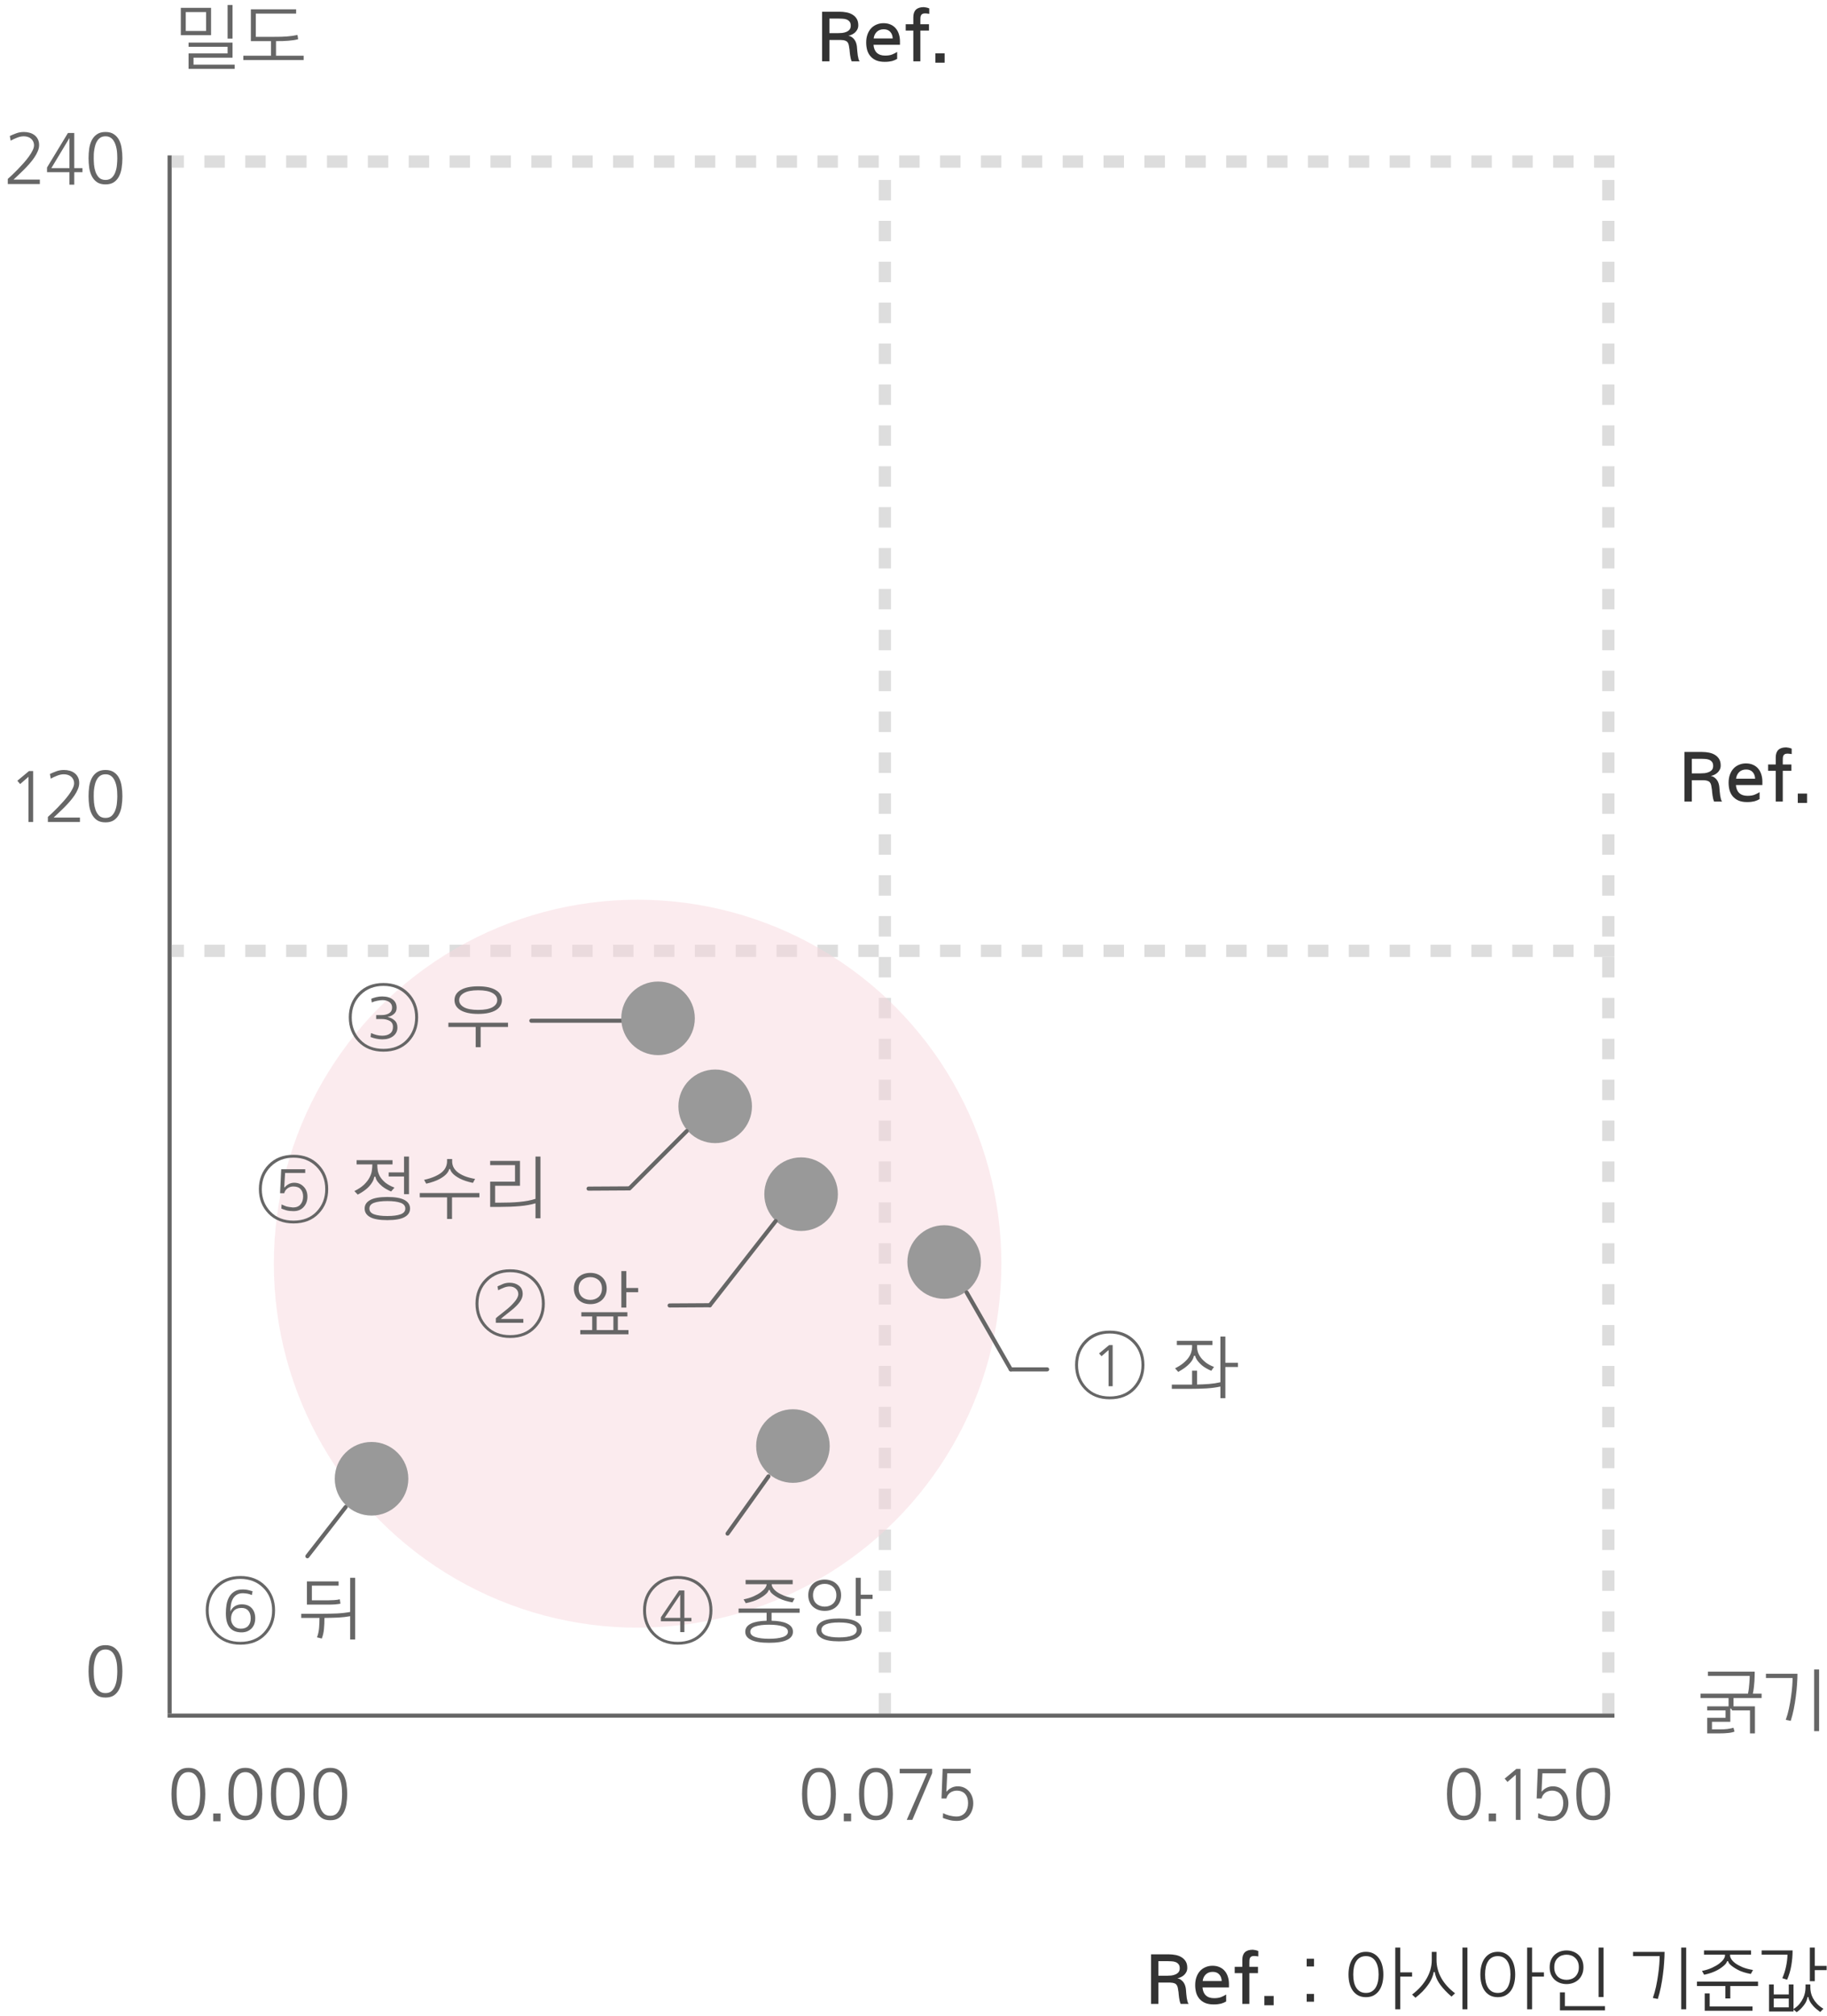 <svg width="447" height="493" viewBox="0 0 447 493" fill="none" xmlns="http://www.w3.org/2000/svg">
    <path d="M46.098 433.328C45.652 433.328 45.272 433.416 44.955 433.592C44.65 433.768 44.387 434.008 44.164 434.312C43.953 434.605 43.783 434.939 43.654 435.314C43.537 435.689 43.443 436.076 43.373 436.475C43.303 436.861 43.256 437.248 43.232 437.635C43.221 438.021 43.215 438.367 43.215 438.672C43.215 439.141 43.238 439.68 43.285 440.289C43.344 440.898 43.467 441.479 43.654 442.029C43.853 442.58 44.141 443.049 44.516 443.436C44.902 443.811 45.43 443.998 46.098 443.998C46.754 443.998 47.275 443.811 47.662 443.436C48.049 443.049 48.336 442.58 48.523 442.029C48.723 441.479 48.846 440.898 48.893 440.289C48.951 439.68 48.98 439.141 48.98 438.672C48.98 438.367 48.969 438.021 48.945 437.635C48.934 437.248 48.893 436.861 48.822 436.475C48.752 436.076 48.652 435.689 48.523 435.314C48.395 434.939 48.225 434.605 48.014 434.312C47.803 434.008 47.539 433.768 47.223 433.592C46.906 433.416 46.531 433.328 46.098 433.328ZM46.098 432.273C46.941 432.273 47.633 432.461 48.172 432.836C48.711 433.199 49.133 433.68 49.438 434.277C49.742 434.875 49.947 435.561 50.053 436.334C50.17 437.096 50.228 437.875 50.228 438.672C50.228 439.469 50.17 440.248 50.053 441.01C49.947 441.771 49.742 442.457 49.438 443.066C49.133 443.676 48.711 444.168 48.172 444.543C47.633 444.906 46.941 445.088 46.098 445.088C45.242 445.088 44.545 444.906 44.006 444.543C43.467 444.168 43.045 443.676 42.74 443.066C42.435 442.457 42.225 441.771 42.107 441.01C42.002 440.248 41.949 439.469 41.949 438.672C41.949 437.875 42.002 437.096 42.107 436.334C42.225 435.561 42.435 434.875 42.74 434.277C43.045 433.68 43.467 433.199 44.006 432.836C44.545 432.461 45.242 432.273 46.098 432.273ZM53.955 445.334H52.162V443.436H53.955V445.334ZM60.037 433.328C59.592 433.328 59.211 433.416 58.895 433.592C58.59 433.768 58.326 434.008 58.103 434.312C57.893 434.605 57.723 434.939 57.594 435.314C57.477 435.689 57.383 436.076 57.312 436.475C57.242 436.861 57.195 437.248 57.172 437.635C57.16 438.021 57.154 438.367 57.154 438.672C57.154 439.141 57.178 439.68 57.225 440.289C57.283 440.898 57.406 441.479 57.594 442.029C57.793 442.58 58.08 443.049 58.455 443.436C58.842 443.811 59.369 443.998 60.037 443.998C60.693 443.998 61.215 443.811 61.602 443.436C61.988 443.049 62.275 442.58 62.463 442.029C62.662 441.479 62.785 440.898 62.832 440.289C62.891 439.68 62.92 439.141 62.92 438.672C62.92 438.367 62.908 438.021 62.885 437.635C62.873 437.248 62.832 436.861 62.762 436.475C62.691 436.076 62.592 435.689 62.463 435.314C62.334 434.939 62.164 434.605 61.953 434.312C61.742 434.008 61.478 433.768 61.162 433.592C60.846 433.416 60.471 433.328 60.037 433.328ZM60.037 432.273C60.881 432.273 61.572 432.461 62.111 432.836C62.65 433.199 63.072 433.68 63.377 434.277C63.682 434.875 63.887 435.561 63.992 436.334C64.109 437.096 64.168 437.875 64.168 438.672C64.168 439.469 64.109 440.248 63.992 441.01C63.887 441.771 63.682 442.457 63.377 443.066C63.072 443.676 62.65 444.168 62.111 444.543C61.572 444.906 60.881 445.088 60.037 445.088C59.182 445.088 58.484 444.906 57.945 444.543C57.406 444.168 56.984 443.676 56.68 443.066C56.375 442.457 56.164 441.771 56.047 441.01C55.941 440.248 55.889 439.469 55.889 438.672C55.889 437.875 55.941 437.096 56.047 436.334C56.164 435.561 56.375 434.875 56.68 434.277C56.984 433.68 57.406 433.199 57.945 432.836C58.484 432.461 59.182 432.273 60.037 432.273ZM70.426 433.328C69.981 433.328 69.6 433.416 69.283 433.592C68.978 433.768 68.715 434.008 68.492 434.312C68.281 434.605 68.111 434.939 67.982 435.314C67.865 435.689 67.772 436.076 67.701 436.475C67.631 436.861 67.584 437.248 67.561 437.635C67.549 438.021 67.543 438.367 67.543 438.672C67.543 439.141 67.566 439.68 67.613 440.289C67.672 440.898 67.795 441.479 67.982 442.029C68.182 442.58 68.469 443.049 68.844 443.436C69.231 443.811 69.758 443.998 70.426 443.998C71.082 443.998 71.603 443.811 71.99 443.436C72.377 443.049 72.664 442.58 72.852 442.029C73.051 441.479 73.174 440.898 73.221 440.289C73.279 439.68 73.309 439.141 73.309 438.672C73.309 438.367 73.297 438.021 73.273 437.635C73.262 437.248 73.221 436.861 73.15 436.475C73.08 436.076 72.981 435.689 72.852 435.314C72.723 434.939 72.553 434.605 72.342 434.312C72.131 434.008 71.867 433.768 71.551 433.592C71.234 433.416 70.859 433.328 70.426 433.328ZM70.426 432.273C71.269 432.273 71.961 432.461 72.5 432.836C73.039 433.199 73.461 433.68 73.766 434.277C74.07 434.875 74.275 435.561 74.381 436.334C74.498 437.096 74.557 437.875 74.557 438.672C74.557 439.469 74.498 440.248 74.381 441.01C74.275 441.771 74.07 442.457 73.766 443.066C73.461 443.676 73.039 444.168 72.5 444.543C71.961 444.906 71.269 445.088 70.426 445.088C69.57 445.088 68.873 444.906 68.334 444.543C67.795 444.168 67.373 443.676 67.068 443.066C66.764 442.457 66.553 441.771 66.436 441.01C66.33 440.248 66.277 439.469 66.277 438.672C66.277 437.875 66.33 437.096 66.436 436.334C66.553 435.561 66.764 434.875 67.068 434.277C67.373 433.68 67.795 433.199 68.334 432.836C68.873 432.461 69.57 432.273 70.426 432.273ZM80.814 433.328C80.369 433.328 79.988 433.416 79.672 433.592C79.367 433.768 79.103 434.008 78.881 434.312C78.67 434.605 78.5 434.939 78.371 435.314C78.254 435.689 78.16 436.076 78.09 436.475C78.019 436.861 77.973 437.248 77.949 437.635C77.938 438.021 77.932 438.367 77.932 438.672C77.932 439.141 77.955 439.68 78.002 440.289C78.061 440.898 78.184 441.479 78.371 442.029C78.57 442.58 78.857 443.049 79.232 443.436C79.619 443.811 80.147 443.998 80.814 443.998C81.471 443.998 81.992 443.811 82.379 443.436C82.766 443.049 83.053 442.58 83.24 442.029C83.439 441.479 83.562 440.898 83.609 440.289C83.668 439.68 83.697 439.141 83.697 438.672C83.697 438.367 83.686 438.021 83.662 437.635C83.65 437.248 83.609 436.861 83.539 436.475C83.469 436.076 83.369 435.689 83.24 435.314C83.111 434.939 82.941 434.605 82.731 434.312C82.519 434.008 82.256 433.768 81.939 433.592C81.623 433.416 81.248 433.328 80.814 433.328ZM80.814 432.273C81.658 432.273 82.35 432.461 82.889 432.836C83.428 433.199 83.85 433.68 84.154 434.277C84.459 434.875 84.664 435.561 84.769 436.334C84.887 437.096 84.945 437.875 84.945 438.672C84.945 439.469 84.887 440.248 84.769 441.01C84.664 441.771 84.459 442.457 84.154 443.066C83.85 443.676 83.428 444.168 82.889 444.543C82.35 444.906 81.658 445.088 80.814 445.088C79.959 445.088 79.262 444.906 78.723 444.543C78.184 444.168 77.762 443.676 77.457 443.066C77.152 442.457 76.941 441.771 76.824 441.01C76.719 440.248 76.666 439.469 76.666 438.672C76.666 437.875 76.719 437.096 76.824 436.334C76.941 435.561 77.152 434.875 77.457 434.277C77.762 433.68 78.184 433.199 78.723 432.836C79.262 432.461 79.959 432.273 80.814 432.273Z" fill="#666666"/>
    <path d="M25.814 403.328C25.369 403.328 24.988 403.416 24.672 403.592C24.367 403.768 24.104 404.008 23.881 404.312C23.67 404.605 23.5 404.939 23.371 405.314C23.254 405.689 23.16 406.076 23.09 406.475C23.02 406.861 22.973 407.248 22.949 407.635C22.938 408.021 22.932 408.367 22.932 408.672C22.932 409.141 22.955 409.68 23.002 410.289C23.061 410.898 23.184 411.479 23.371 412.029C23.57 412.58 23.857 413.049 24.232 413.436C24.619 413.811 25.146 413.998 25.814 413.998C26.471 413.998 26.992 413.811 27.379 413.436C27.766 413.049 28.053 412.58 28.24 412.029C28.439 411.479 28.562 410.898 28.609 410.289C28.668 409.68 28.697 409.141 28.697 408.672C28.697 408.367 28.686 408.021 28.662 407.635C28.65 407.248 28.609 406.861 28.539 406.475C28.469 406.076 28.369 405.689 28.24 405.314C28.111 404.939 27.941 404.605 27.73 404.312C27.52 404.008 27.256 403.768 26.939 403.592C26.623 403.416 26.248 403.328 25.814 403.328ZM25.814 402.273C26.658 402.273 27.35 402.461 27.889 402.836C28.428 403.199 28.85 403.68 29.154 404.277C29.459 404.875 29.664 405.561 29.77 406.334C29.887 407.096 29.945 407.875 29.945 408.672C29.945 409.469 29.887 410.248 29.77 411.01C29.664 411.771 29.459 412.457 29.154 413.066C28.85 413.676 28.428 414.168 27.889 414.543C27.35 414.906 26.658 415.088 25.814 415.088C24.959 415.088 24.262 414.906 23.723 414.543C23.184 414.168 22.762 413.676 22.457 413.066C22.152 412.457 21.941 411.771 21.824 411.01C21.719 410.248 21.666 409.469 21.666 408.672C21.666 407.875 21.719 407.096 21.824 406.334C21.941 405.561 22.152 404.875 22.457 404.277C22.762 403.68 23.184 403.199 23.723 402.836C24.262 402.461 24.959 402.273 25.814 402.273Z" fill="#666666"/>
    <path d="M4.246 190.91L7.094 188.537H8.113V201H6.971V189.943L4.932 191.719L4.246 190.91ZM15.654 188.273C16.158 188.273 16.633 188.338 17.078 188.467C17.535 188.596 17.934 188.795 18.273 189.064C18.613 189.322 18.883 189.656 19.082 190.066C19.281 190.465 19.381 190.934 19.381 191.473C19.381 191.965 19.27 192.469 19.047 192.984C18.836 193.5 18.549 194.021 18.186 194.549C17.834 195.064 17.43 195.58 16.973 196.096C16.527 196.6 16.07 197.086 15.602 197.555C15.145 198.012 14.693 198.445 14.248 198.855C13.815 199.254 13.44 199.605 13.123 199.91H19.557V201H11.717V199.752C11.986 199.506 12.332 199.189 12.754 198.803C13.176 198.404 13.621 197.965 14.09 197.484C14.57 196.992 15.051 196.477 15.531 195.938C16.012 195.398 16.445 194.865 16.832 194.338C17.219 193.811 17.529 193.307 17.764 192.826C18.01 192.346 18.133 191.918 18.133 191.543C18.133 191.18 18.062 190.863 17.922 190.594C17.793 190.312 17.611 190.078 17.377 189.891C17.154 189.703 16.891 189.562 16.586 189.469C16.281 189.375 15.959 189.328 15.619 189.328C15.104 189.328 14.565 189.439 14.002 189.662C13.44 189.873 12.912 190.119 12.42 190.4L12.209 189.258C12.666 189.035 13.182 188.818 13.756 188.607C14.342 188.385 14.975 188.273 15.654 188.273ZM25.814 189.328C25.369 189.328 24.988 189.416 24.672 189.592C24.367 189.768 24.104 190.008 23.881 190.312C23.67 190.605 23.5 190.939 23.371 191.314C23.254 191.689 23.16 192.076 23.09 192.475C23.02 192.861 22.973 193.248 22.949 193.635C22.938 194.021 22.932 194.367 22.932 194.672C22.932 195.141 22.955 195.68 23.002 196.289C23.061 196.898 23.184 197.479 23.371 198.029C23.57 198.58 23.857 199.049 24.232 199.436C24.619 199.811 25.146 199.998 25.814 199.998C26.471 199.998 26.992 199.811 27.379 199.436C27.766 199.049 28.053 198.58 28.24 198.029C28.439 197.479 28.562 196.898 28.609 196.289C28.668 195.68 28.697 195.141 28.697 194.672C28.697 194.367 28.686 194.021 28.662 193.635C28.65 193.248 28.609 192.861 28.539 192.475C28.469 192.076 28.369 191.689 28.24 191.314C28.111 190.939 27.941 190.605 27.73 190.312C27.52 190.008 27.256 189.768 26.939 189.592C26.623 189.416 26.248 189.328 25.814 189.328ZM25.814 188.273C26.658 188.273 27.35 188.461 27.889 188.836C28.428 189.199 28.85 189.68 29.154 190.277C29.459 190.875 29.664 191.561 29.77 192.334C29.887 193.096 29.945 193.875 29.945 194.672C29.945 195.469 29.887 196.248 29.77 197.01C29.664 197.771 29.459 198.457 29.154 199.066C28.85 199.676 28.428 200.168 27.889 200.543C27.35 200.906 26.658 201.088 25.814 201.088C24.959 201.088 24.262 200.906 23.723 200.543C23.184 200.168 22.762 199.676 22.457 199.066C22.152 198.457 21.941 197.771 21.824 197.01C21.719 196.248 21.666 195.469 21.666 194.672C21.666 193.875 21.719 193.096 21.824 192.334C21.941 191.561 22.152 190.875 22.457 190.277C22.762 189.68 23.184 189.199 23.723 188.836C24.262 188.461 24.959 188.273 25.814 188.273Z" fill="#666666"/>
    <path d="M5.846 32.273C6.35 32.273 6.824 32.338 7.27 32.467C7.727 32.596 8.125 32.795 8.465 33.065C8.805 33.322 9.074 33.656 9.273 34.066C9.473 34.465 9.572 34.934 9.572 35.473C9.572 35.965 9.461 36.469 9.238 36.984C9.027 37.5 8.74 38.022 8.377 38.549C8.025 39.065 7.621 39.58 7.164 40.096C6.719 40.6 6.262 41.086 5.793 41.555C5.336 42.012 4.885 42.445 4.439 42.855C4.006 43.254 3.631 43.605 3.314 43.91H9.748V45H1.908V43.752C2.178 43.506 2.523 43.19 2.945 42.803C3.367 42.404 3.812 41.965 4.281 41.484C4.762 40.992 5.242 40.477 5.723 39.938C6.203 39.398 6.637 38.865 7.023 38.338C7.41 37.81 7.721 37.307 7.955 36.826C8.201 36.346 8.324 35.918 8.324 35.543C8.324 35.18 8.254 34.863 8.113 34.594C7.984 34.312 7.803 34.078 7.568 33.891C7.346 33.703 7.082 33.562 6.777 33.469C6.473 33.375 6.15 33.328 5.811 33.328C5.295 33.328 4.756 33.44 4.193 33.662C3.631 33.873 3.104 34.119 2.611 34.4L2.4 33.258C2.857 33.035 3.373 32.818 3.947 32.607C4.533 32.385 5.166 32.273 5.846 32.273ZM16.99 45.158V42.1H11.506V40.957L16.621 32.52H18.168V41.115H20.172V42.1H18.168V45.158H16.99ZM16.99 41.115V33.75L12.56 41.115H16.99ZM25.814 33.328C25.369 33.328 24.988 33.416 24.672 33.592C24.367 33.768 24.104 34.008 23.881 34.312C23.67 34.605 23.5 34.94 23.371 35.315C23.254 35.69 23.16 36.076 23.09 36.475C23.02 36.861 22.973 37.248 22.949 37.635C22.938 38.022 22.932 38.367 22.932 38.672C22.932 39.141 22.955 39.68 23.002 40.289C23.061 40.898 23.184 41.478 23.371 42.029C23.57 42.58 23.857 43.049 24.232 43.435C24.619 43.81 25.146 43.998 25.814 43.998C26.471 43.998 26.992 43.81 27.379 43.435C27.766 43.049 28.053 42.58 28.24 42.029C28.439 41.478 28.562 40.898 28.609 40.289C28.668 39.68 28.697 39.141 28.697 38.672C28.697 38.367 28.686 38.022 28.662 37.635C28.65 37.248 28.609 36.861 28.539 36.475C28.469 36.076 28.369 35.69 28.24 35.315C28.111 34.94 27.941 34.605 27.73 34.312C27.52 34.008 27.256 33.768 26.939 33.592C26.623 33.416 26.248 33.328 25.814 33.328ZM25.814 32.273C26.658 32.273 27.35 32.461 27.889 32.836C28.428 33.199 28.85 33.68 29.154 34.277C29.459 34.875 29.664 35.56 29.77 36.334C29.887 37.096 29.945 37.875 29.945 38.672C29.945 39.469 29.887 40.248 29.77 41.01C29.664 41.772 29.459 42.457 29.154 43.066C28.85 43.676 28.428 44.168 27.889 44.543C27.35 44.906 26.658 45.088 25.814 45.088C24.959 45.088 24.262 44.906 23.723 44.543C23.184 44.168 22.762 43.676 22.457 43.066C22.152 42.457 21.941 41.772 21.824 41.01C21.719 40.248 21.666 39.469 21.666 38.672C21.666 37.875 21.719 37.096 21.824 36.334C21.941 35.56 22.152 34.875 22.457 34.277C22.762 33.68 23.184 33.199 23.723 32.836C24.262 32.461 24.959 32.273 25.814 32.273Z" fill="#666666"/>
    <path d="M46.137 16.846V13.066H55.682V11.449H46.137V10.412H56.895V14.104H47.35V15.809H57.422V16.846H46.137ZM44.238 8.602V1.922H51.639V8.602H44.238ZM50.426 2.959H45.451V7.564H50.426V2.959ZM55.682 9.445V1.219H56.895V9.445H55.682ZM72.943 9.586C72.603 9.68 72.246 9.756 71.871 9.814C71.496 9.873 71.086 9.92 70.641 9.955C70.207 9.99 69.732 10.02 69.217 10.043C68.713 10.055 68.15 10.06 67.529 10.06V13.629H74.297V14.684H59.531V13.629H66.299V10.06H61.377V2.273H72.451V3.328H62.59V9.006H67.143C67.74 9.006 68.285 9 68.777 8.988C69.281 8.977 69.75 8.953 70.184 8.918C70.629 8.883 71.062 8.836 71.484 8.777C71.906 8.719 72.34 8.643 72.785 8.549L72.943 9.586Z" fill="#666666"/>
    <path d="M200.381 433.328C199.936 433.328 199.555 433.416 199.238 433.592C198.934 433.768 198.67 434.008 198.447 434.312C198.236 434.605 198.066 434.939 197.938 435.314C197.82 435.689 197.727 436.076 197.656 436.475C197.586 436.861 197.539 437.248 197.516 437.635C197.504 438.021 197.498 438.367 197.498 438.672C197.498 439.141 197.521 439.68 197.568 440.289C197.627 440.898 197.75 441.479 197.938 442.029C198.137 442.58 198.424 443.049 198.799 443.436C199.186 443.811 199.713 443.998 200.381 443.998C201.037 443.998 201.559 443.811 201.945 443.436C202.332 443.049 202.619 442.58 202.807 442.029C203.006 441.479 203.129 440.898 203.176 440.289C203.234 439.68 203.264 439.141 203.264 438.672C203.264 438.367 203.252 438.021 203.229 437.635C203.217 437.248 203.176 436.861 203.105 436.475C203.035 436.076 202.936 435.689 202.807 435.314C202.678 434.939 202.508 434.605 202.297 434.312C202.086 434.008 201.822 433.768 201.506 433.592C201.189 433.416 200.814 433.328 200.381 433.328ZM200.381 432.273C201.225 432.273 201.916 432.461 202.455 432.836C202.994 433.199 203.416 433.68 203.721 434.277C204.025 434.875 204.23 435.561 204.336 436.334C204.453 437.096 204.512 437.875 204.512 438.672C204.512 439.469 204.453 440.248 204.336 441.01C204.23 441.771 204.025 442.457 203.721 443.066C203.416 443.676 202.994 444.168 202.455 444.543C201.916 444.906 201.225 445.088 200.381 445.088C199.525 445.088 198.828 444.906 198.289 444.543C197.75 444.168 197.328 443.676 197.023 443.066C196.719 442.457 196.508 441.771 196.391 441.01C196.285 440.248 196.232 439.469 196.232 438.672C196.232 437.875 196.285 437.096 196.391 436.334C196.508 435.561 196.719 434.875 197.023 434.277C197.328 433.68 197.75 433.199 198.289 432.836C198.828 432.461 199.525 432.273 200.381 432.273ZM208.238 445.334H206.445V443.436H208.238V445.334ZM214.32 433.328C213.875 433.328 213.494 433.416 213.178 433.592C212.873 433.768 212.609 434.008 212.387 434.312C212.176 434.605 212.006 434.939 211.877 435.314C211.76 435.689 211.666 436.076 211.596 436.475C211.525 436.861 211.479 437.248 211.455 437.635C211.443 438.021 211.438 438.367 211.438 438.672C211.438 439.141 211.461 439.68 211.508 440.289C211.566 440.898 211.689 441.479 211.877 442.029C212.076 442.58 212.363 443.049 212.738 443.436C213.125 443.811 213.652 443.998 214.32 443.998C214.977 443.998 215.498 443.811 215.885 443.436C216.271 443.049 216.559 442.58 216.746 442.029C216.945 441.479 217.068 440.898 217.115 440.289C217.174 439.68 217.203 439.141 217.203 438.672C217.203 438.367 217.191 438.021 217.168 437.635C217.156 437.248 217.115 436.861 217.045 436.475C216.975 436.076 216.875 435.689 216.746 435.314C216.617 434.939 216.447 434.605 216.236 434.312C216.025 434.008 215.762 433.768 215.445 433.592C215.129 433.416 214.754 433.328 214.32 433.328ZM214.32 432.273C215.164 432.273 215.855 432.461 216.395 432.836C216.934 433.199 217.355 433.68 217.66 434.277C217.965 434.875 218.17 435.561 218.275 436.334C218.393 437.096 218.451 437.875 218.451 438.672C218.451 439.469 218.393 440.248 218.275 441.01C218.17 441.771 217.965 442.457 217.66 443.066C217.355 443.676 216.934 444.168 216.395 444.543C215.855 444.906 215.164 445.088 214.32 445.088C213.465 445.088 212.768 444.906 212.229 444.543C211.689 444.168 211.268 443.676 210.963 443.066C210.658 442.457 210.447 441.771 210.33 441.01C210.225 440.248 210.172 439.469 210.172 438.672C210.172 437.875 210.225 437.096 210.33 436.334C210.447 435.561 210.658 434.875 210.963 434.277C211.268 433.68 211.689 433.199 212.229 432.836C212.768 432.461 213.465 432.273 214.32 432.273ZM228.066 432.52V433.574L223.215 445H221.844L226.836 433.609H220.121V432.52H228.066ZM234.008 444.174C234.488 444.174 234.904 444.086 235.256 443.91C235.619 443.734 235.918 443.5 236.152 443.207C236.387 442.902 236.562 442.551 236.68 442.152C236.797 441.754 236.855 441.332 236.855 440.887C236.855 440.441 236.797 440.031 236.68 439.656C236.562 439.281 236.387 438.959 236.152 438.689C235.93 438.42 235.643 438.215 235.291 438.074C234.951 437.922 234.547 437.846 234.078 437.846C233.773 437.846 233.48 437.893 233.199 437.986C232.93 438.068 232.684 438.191 232.461 438.355C232.238 438.52 232.045 438.725 231.881 438.971C231.729 439.205 231.617 439.469 231.547 439.762H230.352L230.633 432.52H237.488V433.609H231.758L231.547 438.057L231.582 438.092C231.934 437.682 232.338 437.365 232.795 437.143C233.252 436.908 233.762 436.791 234.324 436.791C234.91 436.791 235.438 436.902 235.906 437.125C236.375 437.348 236.773 437.652 237.102 438.039C237.43 438.414 237.682 438.854 237.857 439.357C238.033 439.85 238.121 440.377 238.121 440.939C238.121 441.537 238.027 442.1 237.84 442.627C237.652 443.143 237.389 443.6 237.049 443.998C236.709 444.385 236.287 444.689 235.783 444.912C235.291 445.135 234.74 445.246 234.131 445.246C233.381 445.246 232.725 445.164 232.162 445C231.6 444.848 231.107 444.689 230.686 444.525L230.738 443.348C230.938 443.453 231.166 443.559 231.424 443.664C231.693 443.758 231.969 443.846 232.25 443.928C232.543 443.998 232.842 444.057 233.146 444.104C233.451 444.15 233.738 444.174 234.008 444.174Z" fill="#666666"/>
    <path d="M358.174 433.328C357.729 433.328 357.348 433.416 357.031 433.592C356.727 433.768 356.463 434.008 356.24 434.312C356.029 434.605 355.859 434.939 355.73 435.314C355.613 435.689 355.52 436.076 355.449 436.475C355.379 436.861 355.332 437.248 355.309 437.635C355.297 438.021 355.291 438.367 355.291 438.672C355.291 439.141 355.314 439.68 355.361 440.289C355.42 440.898 355.543 441.479 355.73 442.029C355.93 442.58 356.217 443.049 356.592 443.436C356.979 443.811 357.506 443.998 358.174 443.998C358.83 443.998 359.352 443.811 359.738 443.436C360.125 443.049 360.412 442.58 360.6 442.029C360.799 441.479 360.922 440.898 360.969 440.289C361.027 439.68 361.057 439.141 361.057 438.672C361.057 438.367 361.045 438.021 361.021 437.635C361.01 437.248 360.969 436.861 360.898 436.475C360.828 436.076 360.729 435.689 360.6 435.314C360.471 434.939 360.301 434.605 360.09 434.312C359.879 434.008 359.615 433.768 359.299 433.592C358.982 433.416 358.607 433.328 358.174 433.328ZM358.174 432.273C359.018 432.273 359.709 432.461 360.248 432.836C360.787 433.199 361.209 433.68 361.514 434.277C361.818 434.875 362.023 435.561 362.129 436.334C362.246 437.096 362.305 437.875 362.305 438.672C362.305 439.469 362.246 440.248 362.129 441.01C362.023 441.771 361.818 442.457 361.514 443.066C361.209 443.676 360.787 444.168 360.248 444.543C359.709 444.906 359.018 445.088 358.174 445.088C357.318 445.088 356.621 444.906 356.082 444.543C355.543 444.168 355.121 443.676 354.816 443.066C354.512 442.457 354.301 441.771 354.184 441.01C354.078 440.248 354.025 439.469 354.025 438.672C354.025 437.875 354.078 437.096 354.184 436.334C354.301 435.561 354.512 434.875 354.816 434.277C355.121 433.68 355.543 433.199 356.082 432.836C356.621 432.461 357.318 432.273 358.174 432.273ZM366.031 445.334H364.238V443.436H366.031V445.334ZM368.141 434.91L370.988 432.537H372.008V445H370.865V433.943L368.826 435.719L368.141 434.91ZM379.619 444.174C380.1 444.174 380.516 444.086 380.867 443.91C381.23 443.734 381.529 443.5 381.764 443.207C381.998 442.902 382.174 442.551 382.291 442.152C382.408 441.754 382.467 441.332 382.467 440.887C382.467 440.441 382.408 440.031 382.291 439.656C382.174 439.281 381.998 438.959 381.764 438.689C381.541 438.42 381.254 438.215 380.902 438.074C380.562 437.922 380.158 437.846 379.689 437.846C379.385 437.846 379.092 437.893 378.811 437.986C378.541 438.068 378.295 438.191 378.072 438.355C377.85 438.52 377.656 438.725 377.492 438.971C377.34 439.205 377.229 439.469 377.158 439.762H375.963L376.244 432.52H383.1V433.609H377.369L377.158 438.057L377.193 438.092C377.545 437.682 377.949 437.365 378.406 437.143C378.863 436.908 379.373 436.791 379.936 436.791C380.521 436.791 381.049 436.902 381.518 437.125C381.986 437.348 382.385 437.652 382.713 438.039C383.041 438.414 383.293 438.854 383.469 439.357C383.645 439.85 383.732 440.377 383.732 440.939C383.732 441.537 383.639 442.1 383.451 442.627C383.264 443.143 383 443.6 382.66 443.998C382.32 444.385 381.898 444.689 381.395 444.912C380.902 445.135 380.352 445.246 379.742 445.246C378.992 445.246 378.336 445.164 377.773 445C377.211 444.848 376.719 444.689 376.297 444.525L376.35 443.348C376.549 443.453 376.777 443.559 377.035 443.664C377.305 443.758 377.58 443.846 377.861 443.928C378.154 443.998 378.453 444.057 378.758 444.104C379.062 444.15 379.35 444.174 379.619 444.174ZM389.814 433.328C389.369 433.328 388.988 433.416 388.672 433.592C388.367 433.768 388.104 434.008 387.881 434.312C387.67 434.605 387.5 434.939 387.371 435.314C387.254 435.689 387.16 436.076 387.09 436.475C387.02 436.861 386.973 437.248 386.949 437.635C386.938 438.021 386.932 438.367 386.932 438.672C386.932 439.141 386.955 439.68 387.002 440.289C387.061 440.898 387.184 441.479 387.371 442.029C387.57 442.58 387.857 443.049 388.232 443.436C388.619 443.811 389.146 443.998 389.814 443.998C390.471 443.998 390.992 443.811 391.379 443.436C391.766 443.049 392.053 442.58 392.24 442.029C392.439 441.479 392.562 440.898 392.609 440.289C392.668 439.68 392.697 439.141 392.697 438.672C392.697 438.367 392.686 438.021 392.662 437.635C392.65 437.248 392.609 436.861 392.539 436.475C392.469 436.076 392.369 435.689 392.24 435.314C392.111 434.939 391.941 434.605 391.73 434.312C391.52 434.008 391.256 433.768 390.939 433.592C390.623 433.416 390.248 433.328 389.814 433.328ZM389.814 432.273C390.658 432.273 391.35 432.461 391.889 432.836C392.428 433.199 392.85 433.68 393.154 434.277C393.459 434.875 393.664 435.561 393.77 436.334C393.887 437.096 393.945 437.875 393.945 438.672C393.945 439.469 393.887 440.248 393.77 441.01C393.664 441.771 393.459 442.457 393.154 443.066C392.85 443.676 392.428 444.168 391.889 444.543C391.35 444.906 390.658 445.088 389.814 445.088C388.959 445.088 388.262 444.906 387.723 444.543C387.184 444.168 386.762 443.676 386.457 443.066C386.152 442.457 385.941 441.771 385.824 441.01C385.719 440.248 385.666 439.469 385.666 438.672C385.666 437.875 385.719 437.096 385.824 436.334C385.941 435.561 386.152 434.875 386.457 434.277C386.762 433.68 387.184 433.199 387.723 432.836C388.262 432.461 388.959 432.273 389.814 432.273Z" fill="#666666"/>
    <path d="M428.156 423.846V418.221H423.797L423.533 417.781H423.34V421.016H418.857V422.861H420.914C421.172 422.861 421.447 422.855 421.74 422.844C422.033 422.832 422.32 422.808 422.602 422.773C422.895 422.738 423.17 422.691 423.428 422.633C423.686 422.586 423.914 422.527 424.113 422.457L424.377 423.406C424.154 423.5 423.896 423.576 423.604 423.635C423.322 423.693 423.023 423.734 422.707 423.758C422.402 423.793 422.092 423.816 421.775 423.828C421.471 423.84 421.184 423.846 420.914 423.846H417.697V420.031H422.18V418.221H417.697V417.236H422.918V415.215H416.062V414.142H427.664C427.758 413.709 427.828 413.275 427.875 412.842C427.934 412.396 427.975 411.98 427.998 411.594C428.033 411.207 428.057 410.861 428.068 410.557C428.08 410.24 428.086 409.982 428.086 409.783H417.873V408.746H429.316C429.316 409.051 429.311 409.408 429.299 409.818C429.299 410.228 429.281 410.668 429.246 411.137C429.211 411.605 429.164 412.098 429.105 412.613C429.047 413.129 428.965 413.639 428.859 414.142H431.004V415.215H424.131V417.236H429.369V423.846H428.156ZM443.854 423.301V408.219H445.066V423.301H443.854ZM436.91 420.541C437.215 419.685 437.473 418.771 437.684 417.799C437.895 416.814 438.064 415.853 438.193 414.916C438.334 413.967 438.434 413.088 438.492 412.279C438.551 411.471 438.58 410.814 438.58 410.31H432.059V409.273H439.775C439.775 410.023 439.74 410.885 439.67 411.857C439.611 412.818 439.512 413.814 439.371 414.846C439.242 415.877 439.072 416.908 438.861 417.939C438.65 418.971 438.404 419.92 438.123 420.787L436.91 420.541Z" fill="#666666"/>
    <path d="M413.926 189.109H415.965C416.316 189.109 416.68 189.092 417.055 189.057C417.43 189.01 417.77 188.922 418.074 188.793C418.391 188.664 418.648 188.482 418.848 188.248C419.047 188.002 419.146 187.68 419.146 187.281C419.146 186.848 419.047 186.514 418.848 186.279C418.648 186.033 418.396 185.857 418.092 185.752C417.799 185.646 417.477 185.588 417.125 185.576C416.785 185.553 416.469 185.541 416.176 185.541H413.926V189.109ZM418.619 189.76C418.959 189.818 419.252 189.947 419.498 190.146C419.756 190.334 419.967 190.557 420.131 190.814C420.295 191.06 420.418 191.33 420.5 191.623C420.582 191.904 420.635 192.168 420.658 192.414C420.682 192.754 420.711 193.117 420.746 193.504C420.781 193.879 420.822 194.236 420.869 194.576C420.928 194.916 420.992 195.215 421.062 195.473C421.145 195.73 421.238 195.906 421.344 196H419.375C419.27 195.754 419.188 195.502 419.129 195.244C419.07 194.974 419.023 194.711 418.988 194.453C418.953 194.195 418.924 193.955 418.9 193.732C418.889 193.498 418.871 193.293 418.848 193.117C418.789 192.695 418.73 192.338 418.672 192.045C418.613 191.752 418.514 191.517 418.373 191.342C418.232 191.154 418.039 191.019 417.793 190.937C417.547 190.844 417.213 190.791 416.791 190.779H413.926V196H412.133V183.871H416.439C417.014 183.871 417.57 183.924 418.109 184.029C418.66 184.135 419.146 184.316 419.568 184.574C420.002 184.832 420.348 185.172 420.605 185.594C420.863 186.016 420.992 186.543 420.992 187.176C420.992 187.551 420.916 187.891 420.764 188.195C420.611 188.488 420.418 188.74 420.184 188.951C419.949 189.162 419.691 189.332 419.41 189.461C419.141 189.59 418.877 189.678 418.619 189.724V189.76ZM430.502 193.697V195.402C430.303 195.508 430.104 195.607 429.904 195.701C429.705 195.783 429.488 195.859 429.254 195.93C429.02 195.988 428.756 196.035 428.463 196.07C428.17 196.105 427.83 196.123 427.443 196.123C426.646 196.123 425.961 196.006 425.387 195.771C424.824 195.525 424.355 195.191 423.98 194.769C423.617 194.348 423.348 193.849 423.172 193.275C423.008 192.689 422.926 192.062 422.926 191.394C422.926 190.656 423.031 190 423.242 189.426C423.453 188.84 423.746 188.342 424.121 187.932C424.508 187.521 424.959 187.211 425.475 187C425.99 186.777 426.553 186.666 427.162 186.666C427.83 186.666 428.416 186.783 428.92 187.017C429.424 187.24 429.84 187.551 430.168 187.949C430.508 188.348 430.76 188.816 430.924 189.355C431.1 189.894 431.188 190.474 431.188 191.096V191.957H424.719C424.777 192.801 425.047 193.451 425.527 193.908C426.008 194.365 426.682 194.594 427.549 194.594C428.264 194.594 428.85 194.5 429.307 194.312C429.764 194.125 430.162 193.92 430.502 193.697ZM424.754 190.41H429.412C429.389 189.742 429.189 189.203 428.814 188.793C428.439 188.371 427.906 188.16 427.215 188.16C426.5 188.16 425.926 188.377 425.492 188.81C425.07 189.244 424.824 189.777 424.754 190.41ZM438.359 183.062V184.381C438.195 184.346 438.014 184.322 437.814 184.31C437.615 184.287 437.463 184.275 437.357 184.275C437.076 184.275 436.854 184.316 436.689 184.398C436.537 184.48 436.42 184.598 436.338 184.75C436.268 184.902 436.221 185.084 436.197 185.295C436.186 185.506 436.18 185.74 436.18 185.998V186.93H438.289V188.476H436.18V196H434.457V188.476H432.594V186.93H434.457V185.207C434.457 183.566 435.312 182.746 437.023 182.746C437.141 182.746 437.34 182.775 437.621 182.834C437.902 182.892 438.148 182.969 438.359 183.062ZM442.121 196.334H439.854V194.049H442.121V196.334Z" fill="#333333"/>
    <path d="M283.418 483.109H285.457C285.809 483.109 286.172 483.092 286.547 483.057C286.922 483.01 287.262 482.922 287.566 482.793C287.883 482.664 288.141 482.482 288.34 482.248C288.539 482.002 288.639 481.68 288.639 481.281C288.639 480.848 288.539 480.514 288.34 480.279C288.141 480.033 287.889 479.857 287.584 479.752C287.291 479.646 286.969 479.588 286.617 479.576C286.277 479.553 285.961 479.541 285.668 479.541H283.418V483.109ZM288.111 483.76C288.451 483.818 288.744 483.947 288.99 484.146C289.248 484.334 289.459 484.557 289.623 484.814C289.787 485.06 289.91 485.33 289.992 485.623C290.074 485.904 290.127 486.168 290.15 486.414C290.174 486.754 290.203 487.117 290.238 487.504C290.273 487.879 290.314 488.236 290.361 488.576C290.42 488.916 290.484 489.215 290.555 489.473C290.637 489.73 290.73 489.906 290.836 490H288.867C288.762 489.754 288.68 489.502 288.621 489.244C288.562 488.974 288.516 488.711 288.48 488.453C288.445 488.195 288.416 487.955 288.393 487.732C288.381 487.498 288.363 487.293 288.34 487.117C288.281 486.695 288.223 486.338 288.164 486.045C288.105 485.752 288.006 485.517 287.865 485.342C287.725 485.154 287.531 485.019 287.285 484.937C287.039 484.844 286.705 484.791 286.283 484.779H283.418V490H281.625V477.871H285.932C286.506 477.871 287.062 477.924 287.602 478.029C288.152 478.135 288.639 478.316 289.061 478.574C289.494 478.832 289.84 479.172 290.098 479.594C290.355 480.016 290.484 480.543 290.484 481.176C290.484 481.551 290.408 481.891 290.256 482.195C290.104 482.488 289.91 482.74 289.676 482.951C289.441 483.162 289.184 483.332 288.902 483.461C288.633 483.59 288.369 483.678 288.111 483.724V483.76ZM299.994 487.697V489.402C299.795 489.508 299.596 489.607 299.396 489.701C299.197 489.783 298.98 489.859 298.746 489.93C298.512 489.988 298.248 490.035 297.955 490.07C297.662 490.105 297.322 490.123 296.936 490.123C296.139 490.123 295.453 490.006 294.879 489.771C294.316 489.525 293.848 489.191 293.473 488.769C293.109 488.348 292.84 487.849 292.664 487.275C292.5 486.689 292.418 486.062 292.418 485.394C292.418 484.656 292.523 484 292.734 483.426C292.945 482.84 293.238 482.342 293.613 481.932C294 481.521 294.451 481.211 294.967 481C295.482 480.777 296.045 480.666 296.654 480.666C297.322 480.666 297.908 480.783 298.412 481.017C298.916 481.24 299.332 481.551 299.66 481.949C300 482.348 300.252 482.816 300.416 483.355C300.592 483.894 300.68 484.474 300.68 485.096V485.957H294.211C294.27 486.801 294.539 487.451 295.02 487.908C295.5 488.365 296.174 488.594 297.041 488.594C297.756 488.594 298.342 488.5 298.799 488.312C299.256 488.125 299.654 487.92 299.994 487.697ZM294.246 484.41H298.904C298.881 483.742 298.682 483.203 298.307 482.793C297.932 482.371 297.398 482.16 296.707 482.16C295.992 482.16 295.418 482.377 294.984 482.81C294.562 483.244 294.316 483.777 294.246 484.41ZM307.852 477.062V478.381C307.688 478.346 307.506 478.322 307.307 478.31C307.107 478.287 306.955 478.275 306.85 478.275C306.568 478.275 306.346 478.316 306.182 478.398C306.029 478.48 305.912 478.598 305.83 478.75C305.76 478.902 305.713 479.084 305.689 479.295C305.678 479.506 305.672 479.74 305.672 479.998V480.93H307.781V482.476H305.672V490H303.949V482.476H302.086V480.93H303.949V479.207C303.949 477.566 304.805 476.746 306.516 476.746C306.633 476.746 306.832 476.775 307.113 476.834C307.395 476.892 307.641 476.969 307.852 477.062ZM311.613 490.334H309.346V488.049H311.613V490.334ZM321.492 489.455H319.699V487.557H321.492V489.455ZM321.492 480.842H319.699V478.943H321.492V480.842ZM331.09 482.81C331.09 483.49 331.148 484.105 331.266 484.656C331.395 485.207 331.588 485.682 331.846 486.08C332.104 486.467 332.426 486.771 332.812 486.994C333.211 487.205 333.674 487.31 334.201 487.31C334.717 487.31 335.168 487.205 335.555 486.994C335.941 486.771 336.264 486.467 336.521 486.08C336.779 485.682 336.973 485.207 337.102 484.656C337.23 484.105 337.295 483.49 337.295 482.81C337.295 482.131 337.23 481.516 337.102 480.965C336.973 480.402 336.779 479.928 336.521 479.541C336.264 479.142 335.941 478.838 335.555 478.627C335.168 478.416 334.717 478.31 334.201 478.31C333.674 478.31 333.211 478.416 332.812 478.627C332.426 478.838 332.104 479.142 331.846 479.541C331.588 479.928 331.395 480.402 331.266 480.965C331.148 481.516 331.09 482.131 331.09 482.81ZM329.93 482.81C329.93 481.978 330.023 481.223 330.211 480.543C330.398 479.863 330.674 479.283 331.037 478.803C331.4 478.31 331.846 477.93 332.373 477.66C332.9 477.391 333.51 477.256 334.201 477.256C334.881 477.256 335.484 477.391 336.012 477.66C336.539 477.93 336.984 478.31 337.348 478.803C337.711 479.283 337.986 479.863 338.174 480.543C338.361 481.223 338.455 481.978 338.455 482.81C338.455 483.642 338.361 484.398 338.174 485.078C337.986 485.758 337.711 486.344 337.348 486.836C336.984 487.316 336.539 487.691 336.012 487.961C335.484 488.219 334.881 488.348 334.201 488.348C333.51 488.348 332.9 488.219 332.373 487.961C331.846 487.691 331.4 487.316 331.037 486.836C330.674 486.344 330.398 485.758 330.211 485.078C330.023 484.398 329.93 483.642 329.93 482.81ZM341.373 491.301V476.219H342.586V482.283H345.486V483.32H342.586V491.301H341.373ZM350.777 482.195C350.766 482.312 350.73 482.482 350.672 482.705C350.613 482.916 350.549 483.121 350.479 483.32C350.385 483.601 350.238 483.93 350.039 484.305C349.852 484.68 349.588 485.09 349.248 485.535C348.92 485.98 348.516 486.455 348.035 486.959C347.555 487.451 346.98 487.961 346.312 488.488L345.486 487.715C347.068 486.508 348.264 485.183 349.072 483.742C349.893 482.301 350.303 480.801 350.303 479.242V477.273H351.463V479.242C351.463 480.777 351.85 482.248 352.623 483.654C353.408 485.049 354.533 486.297 355.998 487.398L355.137 488.207C354.551 487.703 354.041 487.223 353.607 486.766C353.174 486.297 352.799 485.857 352.482 485.447C352.178 485.037 351.932 484.656 351.744 484.305C351.557 483.953 351.416 483.637 351.322 483.355C351.24 483.133 351.176 482.916 351.129 482.705C351.082 482.482 351.047 482.312 351.023 482.195H350.777ZM357.809 491.301V476.219H359.021V491.301H357.809ZM363.346 482.81C363.346 483.49 363.404 484.105 363.521 484.656C363.65 485.207 363.844 485.682 364.102 486.08C364.359 486.467 364.682 486.771 365.068 486.994C365.467 487.205 365.93 487.31 366.457 487.31C366.973 487.31 367.424 487.205 367.811 486.994C368.197 486.771 368.52 486.467 368.777 486.08C369.035 485.682 369.229 485.207 369.357 484.656C369.486 484.105 369.551 483.49 369.551 482.81C369.551 482.131 369.486 481.516 369.357 480.965C369.229 480.402 369.035 479.928 368.777 479.541C368.52 479.142 368.197 478.838 367.811 478.627C367.424 478.416 366.973 478.31 366.457 478.31C365.93 478.31 365.467 478.416 365.068 478.627C364.682 478.838 364.359 479.142 364.102 479.541C363.844 479.928 363.65 480.402 363.521 480.965C363.404 481.516 363.346 482.131 363.346 482.81ZM362.186 482.81C362.186 481.978 362.279 481.223 362.467 480.543C362.654 479.863 362.93 479.283 363.293 478.803C363.656 478.31 364.102 477.93 364.629 477.66C365.156 477.391 365.766 477.256 366.457 477.256C367.137 477.256 367.74 477.391 368.268 477.66C368.795 477.93 369.24 478.31 369.604 478.803C369.967 479.283 370.242 479.863 370.43 480.543C370.617 481.223 370.711 481.978 370.711 482.81C370.711 483.642 370.617 484.398 370.43 485.078C370.242 485.758 369.967 486.344 369.604 486.836C369.24 487.316 368.795 487.691 368.268 487.961C367.74 488.219 367.137 488.348 366.457 488.348C365.766 488.348 365.156 488.219 364.629 487.961C364.102 487.691 363.656 487.316 363.293 486.836C362.93 486.344 362.654 485.758 362.467 485.078C362.279 484.398 362.186 483.642 362.186 482.81ZM373.629 491.301V476.219H374.842V482.283H377.742V483.32H374.842V491.301H373.629ZM382.875 487.17V490.545H392.684V491.582H381.662V487.17H382.875ZM391.119 488.312V476.219H392.332V488.312H391.119ZM380.273 481.035C380.273 481.574 380.355 482.037 380.52 482.424C380.695 482.81 380.924 483.133 381.205 483.391C381.486 483.637 381.809 483.818 382.172 483.935C382.535 484.053 382.904 484.111 383.279 484.111C383.654 484.111 384.018 484.053 384.369 483.935C384.732 483.818 385.055 483.637 385.336 483.391C385.617 483.133 385.846 482.81 386.021 482.424C386.197 482.037 386.285 481.574 386.285 481.035C386.285 480.496 386.197 480.033 386.021 479.646C385.846 479.26 385.617 478.943 385.336 478.697C385.055 478.439 384.732 478.252 384.369 478.135C384.018 478.017 383.654 477.959 383.279 477.959C382.904 477.959 382.535 478.017 382.172 478.135C381.809 478.252 381.486 478.439 381.205 478.697C380.924 478.943 380.695 479.26 380.52 479.646C380.355 480.033 380.273 480.496 380.273 481.035ZM379.148 481.035C379.148 480.355 379.26 479.758 379.482 479.242C379.717 478.726 380.021 478.299 380.396 477.959C380.783 477.619 381.223 477.361 381.715 477.185C382.219 477.01 382.74 476.922 383.279 476.922C383.818 476.922 384.334 477.01 384.826 477.185C385.33 477.361 385.77 477.619 386.145 477.959C386.531 478.299 386.836 478.726 387.059 479.242C387.293 479.758 387.41 480.355 387.41 481.035C387.41 481.715 387.293 482.312 387.059 482.828C386.836 483.344 386.531 483.771 386.145 484.111C385.77 484.451 385.33 484.709 384.826 484.885C384.334 485.06 383.818 485.148 383.279 485.148C382.74 485.148 382.219 485.06 381.715 484.885C381.223 484.709 380.783 484.451 380.396 484.111C380.021 483.771 379.717 483.344 379.482 482.828C379.26 482.312 379.148 481.715 379.148 481.035ZM411.334 491.301V476.219H412.547V491.301H411.334ZM404.391 488.541C404.695 487.685 404.953 486.771 405.164 485.799C405.375 484.814 405.545 483.853 405.674 482.916C405.814 481.967 405.914 481.088 405.973 480.279C406.031 479.471 406.061 478.814 406.061 478.31H399.539V477.273H407.256C407.256 478.023 407.221 478.885 407.15 479.857C407.092 480.818 406.992 481.814 406.852 482.846C406.723 483.877 406.553 484.908 406.342 485.939C406.131 486.971 405.885 487.92 405.604 488.787L404.391 488.541ZM422.566 479.558C422.52 479.687 422.455 479.822 422.373 479.963C422.291 480.103 422.174 480.25 422.021 480.402C421.811 480.613 421.547 480.836 421.23 481.07C420.926 481.305 420.562 481.533 420.141 481.756C419.73 481.978 419.262 482.183 418.734 482.371C418.207 482.558 417.609 482.723 416.941 482.863L416.414 481.932C417.352 481.744 418.172 481.486 418.875 481.158C419.578 480.83 420.164 480.49 420.633 480.139C421.102 479.775 421.453 479.424 421.688 479.084C421.922 478.732 422.039 478.433 422.039 478.187V477.959H416.906V476.922H428.42V477.959H423.287V478.187C423.287 478.433 423.393 478.726 423.604 479.066C423.814 479.394 424.143 479.728 424.588 480.068C425.045 480.396 425.625 480.713 426.328 481.017C427.043 481.31 427.898 481.539 428.895 481.703L428.367 482.67C427.078 482.435 426.023 482.101 425.203 481.668C424.395 481.234 423.773 480.812 423.34 480.402C423.188 480.262 423.064 480.121 422.971 479.98C422.889 479.828 422.83 479.687 422.795 479.558H422.566ZM422.127 488.664V485.623H415.184V484.551H430.125V485.623H423.34V488.664H422.127ZM418.295 487.433V490.633H428.771V491.67H417.082V487.433H418.295ZM432.814 491.846V485.236H433.975V487.68H437.648V485.236H438.809V491.248C439.406 490.873 439.893 490.457 440.268 490C440.643 489.531 440.941 489.062 441.164 488.594C441.387 488.113 441.539 487.65 441.621 487.205C441.703 486.76 441.744 486.361 441.744 486.01V485.236H442.922V486.01C442.922 486.385 442.969 486.795 443.062 487.24C443.156 487.674 443.32 488.119 443.555 488.576C443.801 489.033 444.129 489.484 444.539 489.93C444.949 490.375 445.477 490.791 446.121 491.178L445.348 491.969C444.68 491.5 444.135 491.043 443.713 490.598C443.303 490.152 442.992 489.724 442.781 489.314C442.711 489.185 442.641 489.027 442.57 488.84C442.512 488.641 442.477 488.476 442.465 488.348H442.219C442.207 488.465 442.178 488.617 442.131 488.805C442.084 488.98 442.031 489.133 441.973 489.262C441.809 489.672 441.516 490.129 441.094 490.633C440.684 491.148 440.18 491.611 439.582 492.021L438.809 491.371V491.846H432.814ZM436.066 483.707C436.477 482.769 436.781 481.814 436.98 480.842C437.191 479.869 437.309 478.908 437.332 477.959H431.004V476.922H438.58C438.58 478.176 438.475 479.412 438.264 480.631C438.053 481.849 437.713 482.998 437.244 484.076L436.066 483.707ZM442.799 484.445V476.219H444.012V480.701H446.912V481.738H444.012V484.445H442.799ZM437.648 488.682H433.975V490.844H437.648V488.682Z" fill="#333333"/>
    <path d="M202.926 8.109H204.965C205.316 8.109 205.68 8.092 206.055 8.057C206.43 8.01 206.77 7.922 207.074 7.793C207.391 7.664 207.648 7.482 207.848 7.248C208.047 7.002 208.146 6.68 208.146 6.281C208.146 5.848 208.047 5.514 207.848 5.279C207.648 5.033 207.396 4.857 207.092 4.752C206.799 4.646 206.477 4.588 206.125 4.576C205.785 4.553 205.469 4.541 205.176 4.541H202.926V8.109ZM207.619 8.76C207.959 8.818 208.252 8.947 208.498 9.146C208.756 9.334 208.967 9.557 209.131 9.814C209.295 10.06 209.418 10.33 209.5 10.623C209.582 10.904 209.635 11.168 209.658 11.414C209.682 11.754 209.711 12.117 209.746 12.504C209.781 12.879 209.822 13.236 209.869 13.576C209.928 13.916 209.992 14.215 210.062 14.473C210.145 14.73 210.238 14.906 210.344 15H208.375C208.27 14.754 208.188 14.502 208.129 14.244C208.07 13.975 208.023 13.711 207.988 13.453C207.953 13.195 207.924 12.955 207.9 12.732C207.889 12.498 207.871 12.293 207.848 12.117C207.789 11.695 207.73 11.338 207.672 11.045C207.613 10.752 207.514 10.518 207.373 10.342C207.232 10.154 207.039 10.019 206.793 9.937C206.547 9.844 206.213 9.791 205.791 9.779H202.926V15H201.133V2.871H205.439C206.014 2.871 206.57 2.924 207.109 3.029C207.66 3.135 208.146 3.316 208.568 3.574C209.002 3.832 209.348 4.172 209.605 4.594C209.863 5.016 209.992 5.543 209.992 6.176C209.992 6.551 209.916 6.891 209.764 7.195C209.611 7.488 209.418 7.74 209.184 7.951C208.949 8.162 208.691 8.332 208.41 8.461C208.141 8.59 207.877 8.678 207.619 8.724V8.76ZM219.502 12.697V14.402C219.303 14.508 219.104 14.607 218.904 14.701C218.705 14.783 218.488 14.859 218.254 14.93C218.02 14.988 217.756 15.035 217.463 15.07C217.17 15.105 216.83 15.123 216.443 15.123C215.646 15.123 214.961 15.006 214.387 14.771C213.824 14.525 213.355 14.191 212.98 13.769C212.617 13.348 212.348 12.85 212.172 12.275C212.008 11.689 211.926 11.062 211.926 10.394C211.926 9.656 212.031 9 212.242 8.426C212.453 7.84 212.746 7.342 213.121 6.932C213.508 6.521 213.959 6.211 214.475 6C214.99 5.777 215.553 5.666 216.162 5.666C216.83 5.666 217.416 5.783 217.92 6.017C218.424 6.24 218.84 6.551 219.168 6.949C219.508 7.348 219.76 7.816 219.924 8.355C220.1 8.894 220.188 9.474 220.188 10.096V10.957H213.719C213.777 11.801 214.047 12.451 214.527 12.908C215.008 13.365 215.682 13.594 216.549 13.594C217.264 13.594 217.85 13.5 218.307 13.312C218.764 13.125 219.162 12.92 219.502 12.697ZM213.754 9.41H218.412C218.389 8.742 218.189 8.203 217.814 7.793C217.439 7.371 216.906 7.16 216.215 7.16C215.5 7.16 214.926 7.377 214.492 7.81C214.07 8.244 213.824 8.777 213.754 9.41ZM227.359 2.062V3.381C227.195 3.346 227.014 3.322 226.814 3.31C226.615 3.287 226.463 3.275 226.357 3.275C226.076 3.275 225.854 3.316 225.689 3.398C225.537 3.48 225.42 3.598 225.338 3.75C225.268 3.902 225.221 4.084 225.197 4.295C225.186 4.506 225.18 4.74 225.18 4.998V5.93H227.289V7.476H225.18V15H223.457V7.476H221.594V5.93H223.457V4.207C223.457 2.566 224.312 1.746 226.023 1.746C226.141 1.746 226.34 1.775 226.621 1.834C226.902 1.892 227.148 1.969 227.359 2.062ZM231.121 15.334H228.854V13.049H231.121V15.334Z" fill="#333333"/>
    <line x1="41.5" y1="38" x2="41.5" y2="419" stroke="#666666"/>
    <line x1="395" y1="39.5" x2="42" y2="39.5" stroke="#DDDDDD" stroke-width="3" stroke-dasharray="5 5"/>
    <line x1="395" y1="232.5" x2="42" y2="232.5" stroke="#DDDDDD" stroke-width="3" stroke-dasharray="5 5"/>
    <line x1="216.5" y1="419" x2="216.5" y2="43" stroke="#DDDDDD" stroke-width="3" stroke-dasharray="5 5"/>
    <line x1="393.5" y1="419" x2="393.5" y2="43" stroke="#DDDDDD" stroke-width="3" stroke-dasharray="5 5"/>
    <line x1="41" y1="419.5" x2="395" y2="419.5" stroke="#666666"/>
    <circle cx="156" cy="309" r="89" fill="#F9D9DF" fill-opacity="0.5"/>
    <path d="M85.674 400.888V395.192C84.783 395.356 83.811 395.468 82.756 395.526C81.701 395.573 80.576 395.602 79.381 395.614C79.381 396.61 79.34 397.53 79.258 398.374C79.176 399.206 79 399.968 78.731 400.659L77.553 400.36C77.822 399.681 77.992 398.931 78.062 398.11C78.133 397.29 78.168 396.458 78.168 395.614H73.703V394.595H78.959C80.131 394.595 81.291 394.571 82.439 394.524C83.588 394.466 84.666 394.343 85.674 394.155V385.806H86.887V400.888H85.674ZM83.301 392.134C82.938 392.204 82.492 392.263 81.965 392.309C81.438 392.345 80.893 392.362 80.33 392.362H75.092V386.684H82.844V387.722H76.305V391.307H80.348C80.816 391.307 81.303 391.29 81.807 391.255C82.322 391.22 82.768 391.155 83.143 391.061L83.301 392.134Z" fill="#666666"/>
    <path d="M59.477 389.567C58.832 389.567 58.305 389.702 57.895 389.972C57.496 390.229 57.18 390.575 56.945 391.009C56.723 391.431 56.57 391.911 56.488 392.45C56.406 392.977 56.365 393.505 56.365 394.032H56.383C56.617 393.47 56.975 393.042 57.455 392.749C57.947 392.444 58.51 392.292 59.143 392.292C60.209 392.292 61.023 392.602 61.586 393.224C62.16 393.845 62.447 394.671 62.447 395.702C62.447 396.768 62.131 397.612 61.498 398.233C60.865 398.843 60.062 399.147 59.09 399.147C57.836 399.147 56.881 398.766 56.225 398.005C55.58 397.243 55.258 396.065 55.258 394.472C55.258 393.78 55.31 393.089 55.416 392.397C55.533 391.706 55.744 391.085 56.049 390.534C56.353 389.972 56.775 389.52 57.315 389.181C57.853 388.829 58.557 388.653 59.424 388.653C59.928 388.653 60.373 388.706 60.76 388.811C61.158 388.905 61.504 388.999 61.797 389.093L61.621 390.024C61.188 389.849 60.871 389.743 60.672 389.708C60.484 389.661 60.086 389.614 59.477 389.567ZM59.125 393.171C58.258 393.171 57.607 393.417 57.174 393.909C56.74 394.39 56.523 395.034 56.523 395.843C56.523 396.475 56.74 397.038 57.174 397.53C57.607 398.011 58.188 398.251 58.914 398.251C59.699 398.251 60.297 398.028 60.707 397.583C61.129 397.126 61.34 396.511 61.34 395.737C61.34 394.929 61.147 394.302 60.76 393.856C60.373 393.399 59.828 393.171 59.125 393.171ZM58.809 385.366C61.352 385.366 63.402 386.169 64.961 387.774C66.519 389.38 67.299 391.372 67.299 393.751C67.299 396.153 66.531 398.151 64.996 399.745C63.473 401.35 61.41 402.153 58.809 402.153C56.266 402.153 54.215 401.35 52.656 399.745C51.109 398.151 50.336 396.153 50.336 393.751C50.336 391.372 51.115 389.38 52.674 387.774C54.232 386.169 56.277 385.366 58.809 385.366ZM58.809 386.069C56.57 386.069 54.719 386.796 53.254 388.249C51.789 389.702 51.057 391.548 51.057 393.786C51.057 395.942 51.76 397.765 53.166 399.253C54.572 400.729 56.453 401.468 58.809 401.468C61.176 401.468 63.062 400.724 64.469 399.235C65.875 397.735 66.578 395.919 66.578 393.786C66.578 391.524 65.84 389.673 64.363 388.231C62.898 386.79 61.047 386.069 58.809 386.069Z" fill="#666666"/>
    <path d="M75.207 380.529L84.584 368.484" stroke="#666666" stroke-linecap="round"/>
    <circle cx="90.902" cy="361.587" r="9" fill="#999999"/>
    <circle cx="174.977" cy="270.519" r="9" fill="#999999"/>
    <path d="M71.668 295.251C72.488 295.251 73.109 294.999 73.531 294.495C73.953 293.992 74.164 293.353 74.164 292.579C74.164 291.806 73.959 291.203 73.549 290.769C73.15 290.335 72.553 290.119 71.756 290.119C71.228 290.119 70.76 290.271 70.35 290.576C69.939 290.869 69.67 291.267 69.541 291.771H68.522L68.803 285.9H74.674V286.814H69.752L69.541 290.312L69.611 290.365C69.916 290.013 70.268 289.732 70.666 289.521C71.064 289.31 71.498 289.204 71.967 289.204C72.904 289.204 73.678 289.521 74.287 290.154C74.908 290.775 75.219 291.595 75.219 292.615C75.219 293.611 74.914 294.449 74.305 295.128C73.695 295.808 72.863 296.148 71.809 296.148C71.152 296.148 70.578 296.083 70.086 295.954C69.594 295.814 69.178 295.667 68.838 295.515L68.891 294.513C69.488 294.783 69.91 294.953 70.156 295.023C70.414 295.093 70.918 295.169 71.668 295.251ZM71.809 282.367C74.352 282.367 76.402 283.169 77.961 284.775C79.519 286.38 80.299 288.372 80.299 290.751C80.299 293.154 79.531 295.152 77.996 296.745C76.473 298.351 74.41 299.154 71.809 299.154C69.266 299.154 67.215 298.351 65.656 296.745C64.109 295.152 63.336 293.154 63.336 290.751C63.336 288.372 64.115 286.38 65.674 284.775C67.232 283.169 69.277 282.367 71.809 282.367ZM71.809 283.07C69.57 283.07 67.719 283.796 66.254 285.249C64.789 286.703 64.057 288.548 64.057 290.786C64.057 292.943 64.76 294.765 66.166 296.253C67.572 297.73 69.453 298.468 71.809 298.468C74.176 298.468 76.062 297.724 77.469 296.236C78.875 294.736 79.578 292.919 79.578 290.786C79.578 288.525 78.84 286.673 77.363 285.232C75.898 283.79 74.047 283.07 71.809 283.07Z" fill="#666666"/>
    <path d="M89.217 295.515C89.217 294.624 89.662 293.933 90.553 293.441C91.443 292.937 92.85 292.685 94.772 292.685C96.682 292.685 98.082 292.931 98.973 293.423C99.875 293.915 100.326 294.613 100.326 295.515C100.326 296.417 99.875 297.115 98.973 297.607C98.082 298.099 96.682 298.345 94.772 298.345C92.85 298.345 91.443 298.099 90.553 297.607C89.662 297.115 89.217 296.417 89.217 295.515ZM90.377 295.515C90.377 296.171 90.758 296.64 91.519 296.921C92.293 297.203 93.377 297.343 94.772 297.343C96.154 297.343 97.232 297.203 98.006 296.921C98.779 296.64 99.166 296.171 99.166 295.515C99.166 294.859 98.779 294.39 98.006 294.109C97.232 293.828 96.154 293.687 94.772 293.687C93.377 293.687 92.293 293.828 91.519 294.109C90.758 294.39 90.377 294.859 90.377 295.515ZM95.686 291.349C94.725 290.915 93.998 290.494 93.506 290.083C93.014 289.661 92.65 289.292 92.416 288.976C92.217 288.706 92.082 288.478 92.012 288.29C91.941 288.091 91.894 287.91 91.871 287.745H91.572C91.549 287.91 91.502 288.103 91.432 288.326C91.361 288.548 91.256 288.777 91.115 289.011C90.975 289.257 90.805 289.503 90.606 289.749C90.418 289.995 90.184 290.247 89.902 290.505C89.633 290.751 89.305 291.009 88.918 291.279C88.531 291.548 88.068 291.824 87.529 292.105L86.703 291.244C87.711 290.74 88.508 290.206 89.094 289.644C89.68 289.07 90.119 288.495 90.412 287.921C90.717 287.347 90.904 286.796 90.975 286.269C91.057 285.73 91.098 285.244 91.098 284.81V284.722H87.248V283.685H96.037V284.722H92.311V284.81C92.311 285.232 92.346 285.689 92.416 286.181C92.498 286.673 92.68 287.171 92.961 287.675C93.254 288.167 93.676 288.654 94.227 289.134C94.789 289.603 95.551 290.025 96.512 290.4L95.686 291.349ZM98.85 291.999V287.675H95.088V286.673H98.85V282.806H100.062V291.999H98.85ZM109.379 298.064V292.773H102.699V291.718H117.289V292.773H110.592V298.064H109.379ZM109.906 285.865C109.883 285.994 109.824 286.152 109.73 286.339C109.637 286.515 109.525 286.685 109.396 286.849C109.021 287.341 108.406 287.822 107.551 288.29C106.707 288.747 105.617 289.128 104.281 289.433L103.754 288.501C104.832 288.255 105.729 287.968 106.443 287.64C107.17 287.312 107.75 286.954 108.184 286.568C108.617 286.169 108.922 285.753 109.098 285.32C109.285 284.874 109.379 284.423 109.379 283.966V283.404H110.627V283.966C110.627 284.435 110.721 284.886 110.908 285.32C111.107 285.753 111.424 286.158 111.857 286.533C112.303 286.908 112.883 287.247 113.598 287.552C114.312 287.845 115.191 288.085 116.234 288.273L115.707 289.24C114.43 288.97 113.363 288.619 112.508 288.185C111.664 287.74 111.055 287.294 110.68 286.849C110.539 286.685 110.416 286.515 110.311 286.339C110.217 286.152 110.158 285.994 110.135 285.865H109.906ZM131.018 297.888V294.232C129.928 294.56 128.656 294.788 127.203 294.917C125.762 295.046 124.18 295.111 122.457 295.111H119.926V288.941H126.008V284.898H119.926V283.861H127.221V289.943H121.139V294.074H122.475C123.248 294.074 124.016 294.062 124.777 294.038C125.551 294.015 126.301 293.968 127.027 293.898C127.754 293.828 128.451 293.734 129.119 293.617C129.799 293.488 130.432 293.329 131.018 293.142V282.806H132.23V297.888H131.018Z" fill="#666666"/>
    <path d="M144 290.646L153.839 290.587" stroke="#666666" stroke-linecap="round"/>
    <path d="M154.004 290.588L168.004 276.588" stroke="#666666" stroke-linecap="round"/>
    <circle cx="194" cy="353.587" r="9" fill="#999999"/>
    <path d="M166.424 399.078V396.441H161.695V395.457L166.143 388.9H167.443V395.598H169.166V396.441H167.443V399.078H166.424ZM166.424 395.598V389.937L162.609 395.598H166.424ZM165.809 385.367C168.352 385.367 170.402 386.17 171.961 387.775C173.52 389.381 174.299 391.373 174.299 393.752C174.299 396.154 173.531 398.152 171.996 399.746C170.473 401.351 168.41 402.154 165.809 402.154C163.266 402.154 161.215 401.351 159.656 399.746C158.109 398.152 157.336 396.154 157.336 393.752C157.336 391.373 158.115 389.381 159.674 387.775C161.232 386.17 163.277 385.367 165.809 385.367ZM165.809 386.07C163.57 386.07 161.719 386.797 160.254 388.25C158.789 389.703 158.057 391.549 158.057 393.787C158.057 395.943 158.76 397.766 160.166 399.254C161.572 400.73 163.453 401.469 165.809 401.469C168.176 401.469 170.062 400.724 171.469 399.236C172.875 397.736 173.578 395.92 173.578 393.787C173.578 391.525 172.84 389.674 171.363 388.232C169.898 386.791 168.047 386.07 165.809 386.07Z" fill="#666666"/>
    <path d="M182.338 398.99C182.338 398.111 182.818 397.443 183.779 396.986C184.635 396.576 185.895 396.347 187.559 396.3V394.349H180.703V393.312H195.645V394.349H188.771V396.3C190.424 396.335 191.684 396.564 192.551 396.986C193.523 397.443 194.01 398.111 194.01 398.99C194.01 399.869 193.523 400.536 192.551 400.994C191.578 401.462 190.119 401.697 188.174 401.697C186.205 401.697 184.74 401.462 183.779 400.994C182.818 400.536 182.338 399.869 182.338 398.99ZM188.086 388.794C188.039 388.923 187.975 389.058 187.893 389.199C187.811 389.339 187.693 389.486 187.541 389.638C187.107 390.072 186.48 390.511 185.66 390.956C184.852 391.39 183.785 391.742 182.461 392.011L181.934 391.079C182.871 390.892 183.691 390.64 184.395 390.324C185.098 390.007 185.684 389.673 186.152 389.322C186.621 388.97 186.973 388.63 187.207 388.302C187.441 387.962 187.559 387.669 187.559 387.423V387.37H182.426V386.333H193.939V387.37H188.807V387.423C188.807 387.669 188.912 387.956 189.123 388.285C189.334 388.613 189.662 388.941 190.107 389.269C190.564 389.585 191.145 389.89 191.848 390.183C192.562 390.464 193.418 390.687 194.414 390.851L193.887 391.818C192.586 391.583 191.531 391.267 190.723 390.869C189.926 390.458 189.305 390.048 188.859 389.638C188.707 389.497 188.584 389.357 188.49 389.216C188.408 389.064 188.35 388.923 188.314 388.794H188.086ZM183.568 398.99C183.568 399.576 183.979 400.009 184.799 400.29C185.631 400.572 186.756 400.712 188.174 400.712C189.58 400.712 190.699 400.572 191.531 400.29C192.363 400.009 192.779 399.576 192.779 398.99C192.779 398.404 192.363 397.97 191.531 397.689C190.699 397.408 189.58 397.267 188.174 397.267C186.756 397.267 185.631 397.408 184.799 397.689C183.979 397.97 183.568 398.404 183.568 398.99ZM209.373 395.087V385.806H210.586V389.937H213.486V390.974H210.586V395.087H209.373ZM198.914 390.06C198.914 390.494 198.984 390.886 199.125 391.238C199.266 391.578 199.465 391.87 199.723 392.117C199.98 392.351 200.285 392.533 200.637 392.661C200.988 392.79 201.369 392.855 201.779 392.855C202.189 392.855 202.564 392.79 202.904 392.661C203.256 392.533 203.561 392.351 203.818 392.117C204.076 391.87 204.275 391.578 204.416 391.238C204.557 390.886 204.627 390.494 204.627 390.06C204.627 389.626 204.557 389.24 204.416 388.9C204.275 388.548 204.076 388.255 203.818 388.021C203.561 387.786 203.256 387.605 202.904 387.476C202.564 387.347 202.189 387.283 201.779 387.283C201.369 387.283 200.988 387.347 200.637 387.476C200.285 387.605 199.98 387.786 199.723 388.021C199.465 388.255 199.266 388.548 199.125 388.9C198.984 389.24 198.914 389.626 198.914 390.06ZM197.754 390.06C197.754 389.474 197.854 388.947 198.053 388.478C198.252 388.009 198.527 387.611 198.879 387.283C199.242 386.943 199.67 386.685 200.162 386.509C200.654 386.333 201.193 386.245 201.779 386.245C202.354 386.245 202.887 386.333 203.379 386.509C203.871 386.685 204.293 386.943 204.645 387.283C205.008 387.611 205.289 388.009 205.488 388.478C205.688 388.947 205.787 389.474 205.787 390.06C205.787 390.646 205.688 391.173 205.488 391.642C205.289 392.111 205.008 392.515 204.645 392.855C204.293 393.183 203.871 393.441 203.379 393.628C202.887 393.804 202.354 393.892 201.779 393.892C201.193 393.892 200.654 393.804 200.162 393.628C199.67 393.441 199.242 393.183 198.879 392.855C198.527 392.515 198.252 392.111 198.053 391.642C197.854 391.173 197.754 390.646 197.754 390.06ZM199.74 398.55C199.74 397.695 200.186 397.015 201.076 396.511C201.967 396.007 203.373 395.755 205.295 395.755C207.193 395.755 208.594 396.007 209.496 396.511C210.398 397.015 210.85 397.695 210.85 398.55C210.85 399.406 210.398 400.085 209.496 400.589C208.594 401.093 207.193 401.345 205.295 401.345C203.373 401.345 201.967 401.093 201.076 400.589C200.186 400.085 199.74 399.406 199.74 398.55ZM200.971 398.55C200.971 399.16 201.34 399.617 202.078 399.921C202.828 400.226 203.9 400.378 205.295 400.378C206.678 400.378 207.744 400.226 208.494 399.921C209.244 399.617 209.619 399.16 209.619 398.55C209.619 397.941 209.244 397.484 208.494 397.179C207.744 396.874 206.678 396.722 205.295 396.722C203.9 396.722 202.828 396.874 202.078 397.179C201.34 397.484 200.971 397.941 200.971 398.55Z" fill="#666666"/>
    <path d="M178.004 375L188.007 361" stroke="#666666" stroke-linecap="round"/>
    <path d="M93.51 253.251C94.33 253.251 94.975 253.069 95.443 252.706C95.912 252.343 96.147 251.809 96.147 251.106C96.147 250.403 95.871 249.905 95.32 249.612C94.781 249.319 94.137 249.173 93.387 249.173H92.033V248.206H93.387C94.137 248.206 94.746 248.054 95.215 247.749C95.695 247.444 95.936 246.981 95.936 246.36C95.936 245.786 95.707 245.341 95.25 245.024C94.793 244.708 94.254 244.55 93.633 244.55C93.234 244.55 92.783 244.602 92.279 244.708C91.775 244.802 91.336 244.942 90.961 245.13L90.838 244.216C91.236 244.052 91.658 243.917 92.103 243.811C92.561 243.706 93.023 243.653 93.492 243.653C94.594 243.653 95.461 243.899 96.094 244.391C96.727 244.872 97.043 245.552 97.043 246.431C97.043 247.087 96.809 247.602 96.34 247.977C95.883 248.352 95.397 248.569 94.881 248.628V248.681C95.549 248.833 96.106 249.114 96.551 249.524C97.008 249.923 97.236 250.497 97.236 251.247C97.236 252.114 96.891 252.817 96.199 253.356C95.519 253.884 94.629 254.147 93.527 254.147C93.082 254.147 92.602 254.095 92.086 253.989C91.57 253.884 91.096 253.743 90.662 253.567L90.785 252.6C91.231 252.8 91.676 252.958 92.121 253.075C92.578 253.192 93.041 253.251 93.51 253.251ZM93.809 240.366C96.352 240.366 98.402 241.169 99.961 242.774C101.52 244.38 102.299 246.372 102.299 248.751C102.299 251.153 101.531 253.151 99.996 254.745C98.473 256.35 96.41 257.153 93.809 257.153C91.266 257.153 89.215 256.35 87.656 254.745C86.109 253.151 85.336 251.153 85.336 248.751C85.336 246.372 86.115 244.38 87.674 242.774C89.232 241.169 91.277 240.366 93.809 240.366ZM93.809 241.069C91.57 241.069 89.719 241.796 88.254 243.249C86.789 244.702 86.057 246.548 86.057 248.786C86.057 250.942 86.76 252.765 88.166 254.253C89.572 255.729 91.453 256.468 93.809 256.468C96.176 256.468 98.062 255.724 99.469 254.235C100.875 252.735 101.578 250.919 101.578 248.786C101.578 246.524 100.84 244.673 99.363 243.231C97.898 241.79 96.047 241.069 93.809 241.069Z" fill="#666666"/>
    <path d="M111.197 244.55C111.197 244.057 111.314 243.606 111.549 243.196C111.795 242.774 112.158 242.417 112.639 242.124C113.119 241.819 113.723 241.585 114.449 241.421C115.176 241.257 116.025 241.175 116.998 241.175C117.959 241.175 118.803 241.257 119.529 241.421C120.256 241.585 120.859 241.819 121.34 242.124C121.832 242.417 122.195 242.774 122.43 243.196C122.676 243.606 122.799 244.057 122.799 244.55C122.799 245.042 122.676 245.499 122.43 245.921C122.195 246.331 121.832 246.688 121.34 246.993C120.859 247.286 120.256 247.515 119.529 247.679C118.803 247.843 117.959 247.925 116.998 247.925C116.025 247.925 115.176 247.843 114.449 247.679C113.723 247.515 113.119 247.286 112.639 246.993C112.158 246.688 111.795 246.331 111.549 245.921C111.314 245.499 111.197 245.042 111.197 244.55ZM112.34 244.55C112.34 245.265 112.732 245.845 113.518 246.29C114.303 246.724 115.463 246.94 116.998 246.94C118.533 246.94 119.693 246.724 120.479 246.29C121.264 245.845 121.656 245.265 121.656 244.55C121.656 243.835 121.264 243.255 120.479 242.809C119.693 242.364 118.533 242.141 116.998 242.141C115.463 242.141 114.303 242.364 113.518 242.809C112.732 243.255 112.34 243.835 112.34 244.55ZM116.383 256.063V251.124H109.703V250.069H124.293V251.124H117.596V256.063H116.383Z" fill="#666666"/>
    <path d="M130 249.587L152 249.587" stroke="#666666" stroke-linecap="round"/>
    <circle cx="161" cy="249" r="9" fill="#999999"/>
    <circle cx="196" cy="292" r="9" fill="#999999"/>
    <path d="M124.686 313.653C125.576 313.653 126.332 313.888 126.953 314.356C127.574 314.825 127.885 315.511 127.885 316.413C127.885 316.952 127.715 317.497 127.375 318.048C127.047 318.587 126.514 319.19 125.775 319.858C125.564 320.057 125.037 320.485 124.193 321.141C123.361 321.786 122.805 322.243 122.523 322.513H128.043V323.444H121.311V322.337C121.533 322.126 122.09 321.675 122.98 320.983C123.871 320.292 124.516 319.753 124.914 319.366C125.723 318.569 126.238 317.954 126.461 317.52C126.695 317.087 126.812 316.729 126.812 316.448C126.812 315.897 126.607 315.446 126.197 315.095C125.799 314.743 125.289 314.567 124.668 314.567C124.223 314.567 123.754 314.667 123.262 314.866C122.77 315.054 122.312 315.265 121.891 315.499L121.715 314.55C122.125 314.35 122.576 314.151 123.068 313.952C123.561 313.753 124.1 313.653 124.686 313.653ZM124.809 310.366C127.352 310.366 129.402 311.169 130.961 312.774C132.52 314.38 133.299 316.372 133.299 318.751C133.299 321.153 132.531 323.151 130.996 324.745C129.473 326.35 127.41 327.153 124.809 327.153C122.266 327.153 120.215 326.35 118.656 324.745C117.109 323.151 116.336 321.153 116.336 318.751C116.336 316.372 117.115 314.38 118.674 312.774C120.232 311.169 122.277 310.366 124.809 310.366ZM124.809 311.069C122.57 311.069 120.719 311.796 119.254 313.249C117.789 314.702 117.057 316.548 117.057 318.786C117.057 320.942 117.76 322.765 119.166 324.253C120.572 325.729 122.453 326.468 124.809 326.468C127.176 326.468 129.062 325.724 130.469 324.235C131.875 322.735 132.578 320.919 132.578 318.786C132.578 316.524 131.84 314.673 130.363 313.231C128.898 311.79 127.047 311.069 124.809 311.069Z" fill="#666666"/>
    <path d="M140.406 315.059C140.406 314.474 140.506 313.946 140.705 313.477C140.904 313.009 141.18 312.61 141.531 312.282C141.895 311.942 142.322 311.684 142.814 311.509C143.307 311.333 143.846 311.245 144.432 311.245C145.006 311.245 145.539 311.333 146.031 311.509C146.523 311.684 146.945 311.942 147.297 312.282C147.66 312.61 147.941 313.009 148.141 313.477C148.34 313.946 148.439 314.474 148.439 315.059C148.439 315.645 148.34 316.173 148.141 316.641C147.941 317.11 147.66 317.515 147.297 317.854C146.945 318.182 146.523 318.44 146.031 318.628C145.539 318.804 145.006 318.891 144.432 318.891C143.846 318.891 143.307 318.804 142.814 318.628C142.322 318.44 141.895 318.182 141.531 317.854C141.18 317.515 140.904 317.11 140.705 316.641C140.506 316.173 140.406 315.645 140.406 315.059ZM141.971 326.257V325.22H144.889V321.897H142.234V320.86H153.502V321.897H151.164V325.22H153.766V326.257H141.971ZM141.566 315.059C141.566 315.493 141.637 315.886 141.777 316.237C141.918 316.577 142.117 316.87 142.375 317.116C142.633 317.35 142.938 317.532 143.289 317.661C143.641 317.79 144.021 317.854 144.432 317.854C144.842 317.854 145.217 317.79 145.557 317.661C145.908 317.532 146.213 317.35 146.471 317.116C146.729 316.87 146.928 316.577 147.068 316.237C147.209 315.886 147.279 315.493 147.279 315.059C147.279 314.626 147.209 314.239 147.068 313.899C146.928 313.548 146.729 313.255 146.471 313.02C146.213 312.786 145.908 312.604 145.557 312.475C145.217 312.347 144.842 312.282 144.432 312.282C144.021 312.282 143.641 312.347 143.289 312.475C142.938 312.604 142.633 312.786 142.375 313.02C142.117 313.255 141.918 313.548 141.777 313.899C141.637 314.239 141.566 314.626 141.566 315.059ZM152.025 319.735V310.806H153.238V314.936H156.139V315.974H153.238V319.735H152.025ZM145.979 325.22H150.074V321.897H145.979V325.22Z" fill="#666666"/>
    <path d="M163.832 319.214L173.671 319.155" stroke="#666666" stroke-linecap="round"/>
    <path d="M173.676 319.155L189.777 298.582" stroke="#666666" stroke-linecap="round"/>
    <circle cx="231" cy="308.587" r="9" fill="#999999"/>
    <path d="M298.586 341.888V339.04C297.566 339.263 296.424 339.415 295.158 339.497C293.904 339.567 292.545 339.602 291.08 339.602H286.703V338.565H291.098H291.66V335.155H292.873V338.548C293.904 338.524 294.9 338.477 295.861 338.407C296.834 338.325 297.742 338.184 298.586 337.985V326.806H299.799V333.222H302.875V334.259H299.799V341.888H298.586ZM292.117 331.516C292.105 331.599 292.064 331.745 291.994 331.956C291.924 332.155 291.842 332.337 291.748 332.501C291.467 332.981 291.051 333.462 290.5 333.942C289.961 334.423 289.217 334.927 288.268 335.454L287.494 334.575C288.279 334.188 288.936 333.778 289.463 333.345C290.002 332.911 290.436 332.466 290.764 332.009C291.092 331.552 291.32 331.1 291.449 330.655C291.59 330.21 291.66 329.788 291.66 329.39V328.897H287.934V327.86H296.635V328.897H292.873V329.39C292.873 329.765 292.943 330.175 293.084 330.62C293.225 331.054 293.459 331.493 293.787 331.938C294.115 332.372 294.543 332.794 295.07 333.204C295.598 333.602 296.248 333.948 297.021 334.241L296.354 335.19C295.404 334.78 294.643 334.335 294.068 333.854C293.506 333.362 293.084 332.893 292.803 332.448C292.697 332.284 292.604 332.108 292.521 331.921C292.451 331.733 292.41 331.599 292.398 331.516H292.117Z" fill="#666666"/>
    <path d="M268.906 330.938L271.367 328.899H272.229V338.954H271.227V330.112L269.504 331.624L268.906 330.938ZM271.508 325.366C274.051 325.366 276.102 326.169 277.66 327.774C279.219 329.38 279.998 331.372 279.998 333.751C279.998 336.153 279.23 338.151 277.695 339.745C276.172 341.35 274.109 342.153 271.508 342.153C268.965 342.153 266.914 341.35 265.355 339.745C263.809 338.151 263.035 336.153 263.035 333.751C263.035 331.372 263.814 329.38 265.373 327.774C266.932 326.169 268.977 325.366 271.508 325.366ZM271.508 326.069C269.27 326.069 267.418 326.796 265.953 328.249C264.488 329.702 263.756 331.548 263.756 333.786C263.756 335.942 264.459 337.765 265.865 339.253C267.271 340.729 269.152 341.468 271.508 341.468C273.875 341.468 275.762 340.724 277.168 339.235C278.574 337.735 279.277 335.919 279.277 333.786C279.277 331.524 278.539 329.673 277.062 328.231C275.598 326.79 273.746 326.069 271.508 326.069Z" fill="#666666"/>
    <path d="M256.195 334.839L247.292 334.839" stroke="#666666" stroke-linecap="round"/>
    <path d="M247.297 334.838L236.521 316.053" stroke="#666666" stroke-linecap="round"/>
</svg>
